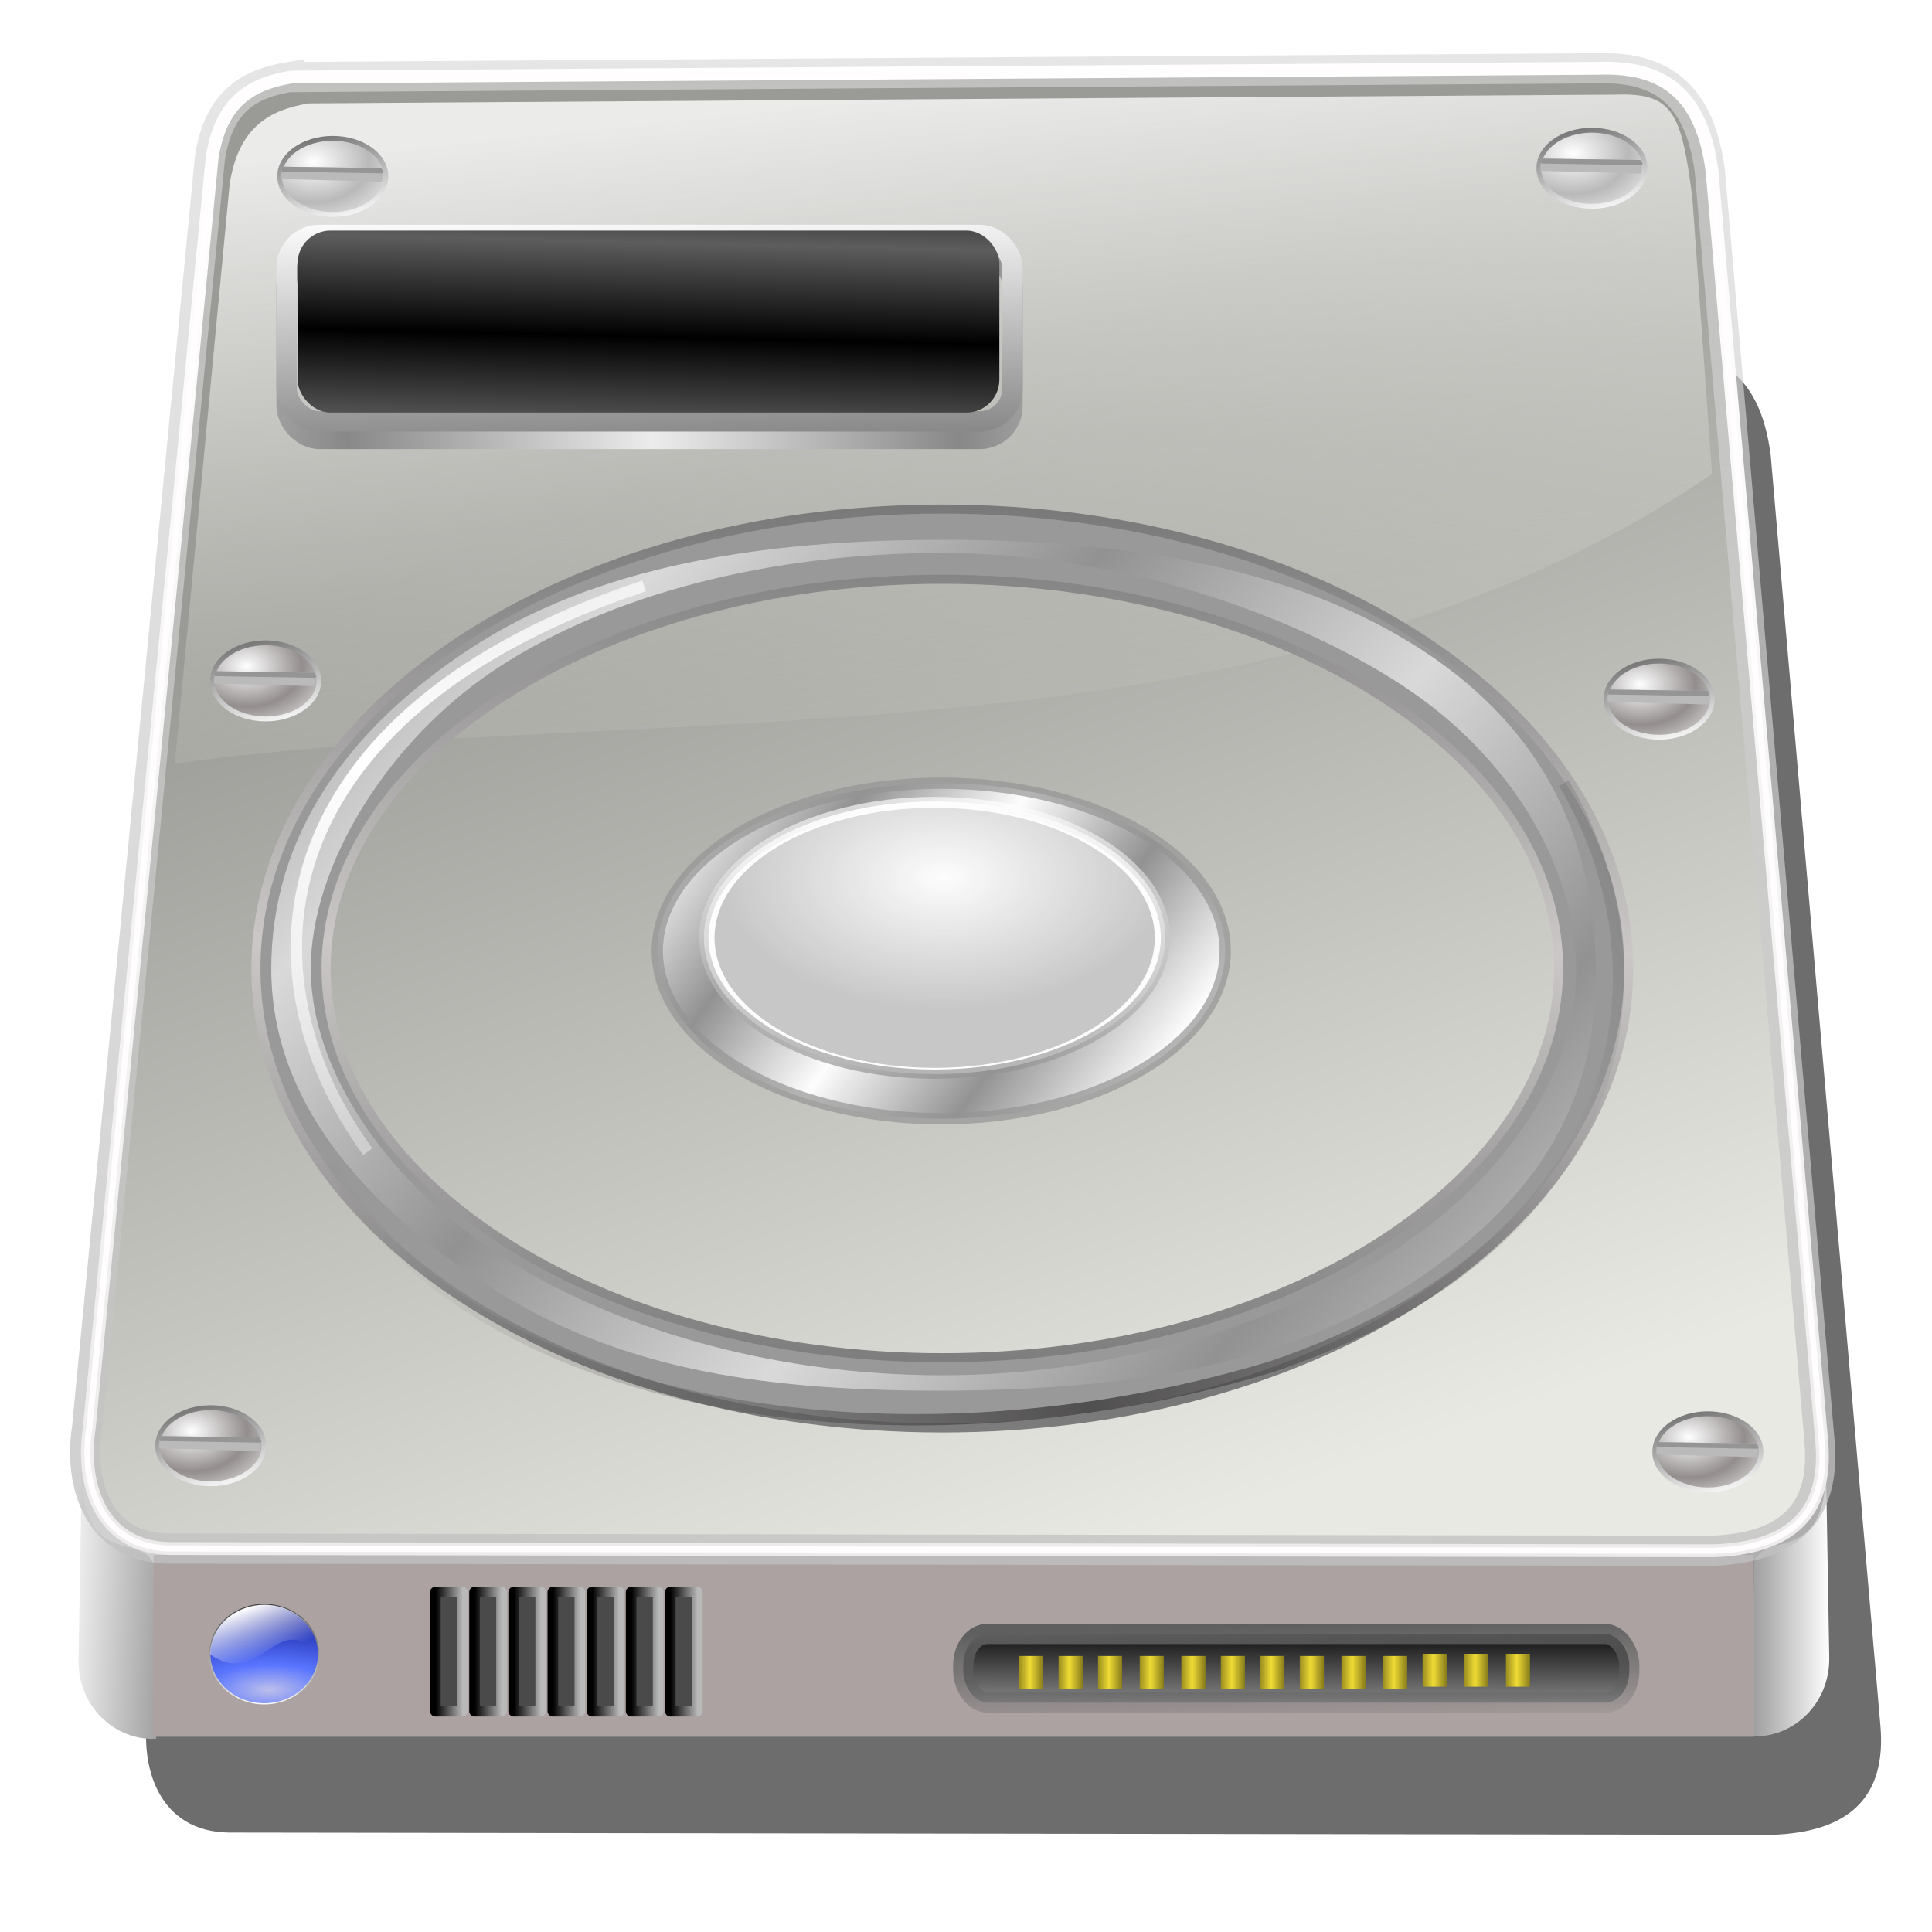 <?xml version="1.0" encoding="UTF-8" standalone="no"?>
<!-- Created with Inkscape (http://www.inkscape.org/) -->

<svg
   xmlns:dc="http://purl.org/dc/elements/1.1/"
   xmlns:cc="http://creativecommons.org/ns#"
   xmlns:rdf="http://www.w3.org/1999/02/22-rdf-syntax-ns#"
   xmlns:svg="http://www.w3.org/2000/svg"
   xmlns="http://www.w3.org/2000/svg"
   xmlns:xlink="http://www.w3.org/1999/xlink"
   xmlns:sodipodi="http://sodipodi.sourceforge.net/DTD/sodipodi-0.dtd"
   xmlns:inkscape="http://www.inkscape.org/namespaces/inkscape"
   version="1.1"
   id="svg2"
   width="256"
   height="256"
   viewBox="0 0 256 256"
   sodipodi:docname="Hard-Drive.svg"
   inkscape:version="0.92.5 (2060ec1f9f, 2020-04-08)">
  <defs
     id="defs6">
    <linearGradient
       id="linearGradient1718">
      <stop
         stop-opacity="1"
         stop-color="#ffffff"
         id="stop1714" />
      <stop
         style="stop-color:#b9b9b9;stop-opacity:1"
         stop-opacity="1"
         stop-color="#393939"
         id="stop1716"
         offset="1" />
    </linearGradient>
    <linearGradient
       id="linearGradient1712"
       inkscape:collect="always">
      <stop
         id="stop1708"
         offset="0"
         style="stop-color:#888888;stop-opacity:1" />
      <stop
         id="stop1710"
         offset="1"
         style="stop-color:#ececec;stop-opacity:1" />
    </linearGradient>
    <linearGradient
       inkscape:collect="always"
       id="linearGradient1700">
      <stop
         style="stop-color:#000000;stop-opacity:1;"
         offset="0"
         id="stop1696" />
      <stop
         style="stop-color:#5d5d5d;stop-opacity:1"
         offset="1"
         id="stop1698" />
    </linearGradient>
    <linearGradient
       inkscape:collect="always"
       id="linearGradient1682">
      <stop
         style="stop-color:#888888;stop-opacity:1"
         offset="0"
         id="stop1678" />
      <stop
         style="stop-color:#ffffff;stop-opacity:1"
         offset="1"
         id="stop1680" />
    </linearGradient>
    <linearGradient
       inkscape:collect="always"
       id="linearGradient1624">
      <stop
         style="stop-color:#f0dc35;stop-opacity:1;"
         offset="0"
         id="stop1620" />
      <stop
         style="stop-color:#867b1b;stop-opacity:1"
         offset="1"
         id="stop1622" />
    </linearGradient>
    <linearGradient
       inkscape:collect="always"
       id="linearGradient1581">
      <stop
         style="stop-color:#000000;stop-opacity:1;"
         offset="0"
         id="stop1577" />
      <stop
         style="stop-color:#b9b9b9;stop-opacity:1"
         offset="1"
         id="stop1579" />
    </linearGradient>
    <linearGradient
       id="linearGradient1506">
      <stop
         id="stop1502"
         stop-color="#ffffff"
         stop-opacity="1" />
      <stop
         offset="1"
         id="stop1504"
         stop-color="#171717"
         stop-opacity="1"
         style="stop-color:#6f6f6f;stop-opacity:1" />
    </linearGradient>
    <linearGradient
       id="linearGradient1500">
      <stop
         id="stop1496"
         stop-color="#ffffff"
         stop-opacity="1" />
      <stop
         offset="1"
         id="stop1498"
         stop-color="#393939"
         stop-opacity="1"
         style="stop-color:#938d8d;stop-opacity:1" />
    </linearGradient>
    <linearGradient
       inkscape:collect="always"
       id="linearGradient976">
      <stop
         style="stop-color:#fdfdfd;stop-opacity:1;"
         offset="0"
         id="stop972" />
      <stop
         style="stop-color:#c6c6c6;stop-opacity:0.967"
         offset="1"
         id="stop974" />
    </linearGradient>
    <linearGradient
       inkscape:collect="always"
       id="linearGradient964">
      <stop
         style="stop-color:#939393;stop-opacity:1;"
         offset="0"
         id="stop960" />
      <stop
         style="stop-color:#ffffff;stop-opacity:0.947"
         offset="1"
         id="stop962" />
    </linearGradient>
    <linearGradient
       inkscape:collect="always"
       id="linearGradient952">
      <stop
         style="stop-color:#fdfdfd;stop-opacity:1"
         offset="0"
         id="stop948" />
      <stop
         style="stop-color:#929292;stop-opacity:0.992"
         offset="1"
         id="stop950" />
    </linearGradient>
    <linearGradient
       id="linearGradient921"
       inkscape:collect="always">
      <stop
         id="stop933"
         offset="0"
         style="stop-color:#2f2d2d;stop-opacity:0.686" />
      <stop
         id="stop935"
         offset="1"
         style="stop-color:#4e4a4a;stop-opacity:0.016" />
    </linearGradient>
    <linearGradient
       inkscape:collect="always"
       id="linearGradient921-6">
      <stop
         style="stop-color:#ffffff;stop-opacity:1;"
         offset="0"
         id="stop917" />
      <stop
         style="stop-color:#ffffff;stop-opacity:0.371"
         offset="1"
         id="stop919" />
    </linearGradient>
    <linearGradient
       inkscape:collect="always"
       id="linearGradient911">
      <stop
         style="stop-color:#d9d9d9;stop-opacity:1"
         offset="0"
         id="stop907" />
      <stop
         style="stop-color:#929292;stop-opacity:1"
         offset="1"
         id="stop909" />
    </linearGradient>
    <linearGradient
       inkscape:collect="always"
       id="linearGradient901">
      <stop
         style="stop-color:#777777;stop-opacity:1"
         offset="0"
         id="stop897" />
      <stop
         style="stop-color:#cbc7c7;stop-opacity:1"
         offset="1"
         id="stop899" />
    </linearGradient>
    <linearGradient
       id="linearGradient823"
       inkscape:collect="always">
      <stop
         id="stop888"
         offset="0"
         style="stop-color:#c2c2b7;stop-opacity:0" />
      <stop
         id="stop890"
         offset="1"
         style="stop-color:#ffffff;stop-opacity:0.804" />
    </linearGradient>
    <linearGradient
       id="linearGradient845"
       inkscape:collect="always">
      <stop
         id="stop841"
         offset="0"
         style="stop-color:#c1c1c1;stop-opacity:0.771" />
      <stop
         id="stop843"
         offset="1"
         style="stop-color:#d7d7d7;stop-opacity:0.629" />
    </linearGradient>
    <linearGradient
       inkscape:collect="always"
       id="linearGradient833">
      <stop
         style="stop-color:#edebeb;stop-opacity:1"
         offset="0"
         id="stop829" />
      <stop
         style="stop-color:#ffffff;stop-opacity:1"
         offset="1"
         id="stop831" />
    </linearGradient>
    <linearGradient
       inkscape:collect="always"
       id="linearGradient823-3">
      <stop
         style="stop-color:#e9e9e3;stop-opacity:1"
         offset="0"
         id="stop819" />
      <stop
         style="stop-color:#9a9a96;stop-opacity:1"
         offset="1"
         id="stop821" />
    </linearGradient>
    <linearGradient
       inkscape:collect="always"
       xlink:href="#linearGradient823-3"
       id="linearGradient825"
       x1="299.917"
       y1="202.234"
       x2="248.249"
       y2="57.816"
       gradientUnits="userSpaceOnUse" />
    <linearGradient
       inkscape:collect="always"
       xlink:href="#linearGradient845"
       id="linearGradient835"
       x1="237.38"
       y1="217.344"
       x2="238.132"
       y2="19.46"
       gradientUnits="userSpaceOnUse" />
    <linearGradient
       inkscape:collect="always"
       xlink:href="#linearGradient833"
       id="linearGradient839"
       gradientUnits="userSpaceOnUse"
       x1="237.38"
       y1="217.344"
       x2="239.004"
       y2="21.784"
       gradientTransform="translate(0.291)" />
    <linearGradient
       inkscape:collect="always"
       xlink:href="#linearGradient823"
       id="linearGradient880"
       gradientUnits="userSpaceOnUse"
       x1="243.254"
       y1="122.906"
       x2="232.558"
       y2="19.46"
       gradientTransform="translate(-107.6,-7.803)" />
    <linearGradient
       inkscape:collect="always"
       xlink:href="#linearGradient901"
       id="linearGradient903"
       x1="228.976"
       y1="76.858"
       x2="228.395"
       y2="136.717"
       gradientUnits="userSpaceOnUse"
       spreadMethod="reflect"
       gradientTransform="translate(-110.215,-11.29)" />
    <linearGradient
       inkscape:collect="always"
       xlink:href="#linearGradient911"
       id="linearGradient913"
       x1="195.85"
       y1="88.336"
       x2="226.361"
       y2="116.813"
       gradientUnits="userSpaceOnUse"
       spreadMethod="reflect"
       gradientTransform="translate(-110.215,-11.29)" />
    <linearGradient
       inkscape:collect="always"
       xlink:href="#linearGradient921-6"
       id="linearGradient923"
       x1="176.051"
       y1="114.063"
       x2="171.098"
       y2="163.462"
       gradientUnits="userSpaceOnUse"
       spreadMethod="reflect"
       gradientTransform="translate(-110.215,-11.29)" />
    <filter
       inkscape:collect="always"
       style="color-interpolation-filters:sRGB"
       id="filter925"
       x="-0.016"
       width="1.032"
       y="-0.01"
       height="1.019">
      <feGaussianBlur
         inkscape:collect="always"
         stdDeviation="0.303"
         id="feGaussianBlur927" />
    </filter>
    <linearGradient
       inkscape:collect="always"
       xlink:href="#linearGradient921"
       id="linearGradient931"
       gradientUnits="userSpaceOnUse"
       x1="240.56"
       y1="128.011"
       x2="173.713"
       y2="161.428"
       spreadMethod="reflect" />
    <filter
       inkscape:collect="always"
       style="color-interpolation-filters:sRGB"
       id="filter942"
       x="-0.032"
       width="1.064"
       y="-0.019"
       height="1.038">
      <feGaussianBlur
         inkscape:collect="always"
         stdDeviation="0.616"
         id="feGaussianBlur944" />
    </filter>
    <linearGradient
       inkscape:collect="always"
       xlink:href="#linearGradient952"
       id="linearGradient954"
       x1="235.491"
       y1="131.196"
       x2="249.776"
       y2="141.657"
       gradientUnits="userSpaceOnUse"
       spreadMethod="reflect"
       gradientTransform="translate(-110.215,-11.29)" />
    <linearGradient
       inkscape:collect="always"
       xlink:href="#linearGradient964"
       id="linearGradient966"
       x1="239.194"
       y1="151.537"
       x2="238.808"
       y2="119.573"
       gradientUnits="userSpaceOnUse"
       gradientTransform="matrix(1.126,0,0,1.126,-139.676,-28.353)" />
    <radialGradient
       inkscape:collect="always"
       xlink:href="#linearGradient976"
       id="radialGradient978"
       cx="235.224"
       cy="122.274"
       fx="235.224"
       fy="122.274"
       r="28.677"
       gradientTransform="matrix(1.017,0,0,0.601,-114.23,42.814)"
       gradientUnits="userSpaceOnUse" />
    <linearGradient
       id="linearGradient3975">
      <stop
         stop-opacity="1"
         stop-color="#969696"
         id="stop3977" />
      <stop
         stop-opacity="1"
         stop-color="#d2d2d2"
         offset="0.497"
         id="stop3979" />
      <stop
         stop-opacity="1"
         stop-color="#bebebe"
         id="stop3981"
         offset="0.839" />
      <stop
         stop-opacity="1"
         stop-color="#9b9b9b"
         id="stop3983"
         offset="1" />
    </linearGradient>
    <linearGradient
       id="linearGradient6264"
       inkscape:collect="always">
      <stop
         stop-opacity="1"
         stop-color="#959595"
         id="stop6266" />
      <stop
         stop-opacity="1"
         stop-color="#000000"
         id="stop6268"
         offset="1" />
    </linearGradient>
    <linearGradient
       id="linearGradient6256"
       inkscape:collect="always">
      <stop
         stop-opacity="1"
         stop-color="#5f5f5f"
         id="stop6258" />
      <stop
         stop-opacity="0"
         stop-color="#5f5f5f"
         id="stop6260"
         offset="1" />
    </linearGradient>
    <linearGradient
       id="linearGradient3604">
      <stop
         stop-opacity="1"
         stop-color="#ffffff"
         id="stop3606" />
      <stop
         stop-opacity="1"
         stop-color="#393939"
         id="stop3608"
         offset="1" />
    </linearGradient>
    <linearGradient
       id="linearGradient3596">
      <stop
         stop-opacity="1"
         stop-color="#ffffff"
         id="stop3598" />
      <stop
         stop-opacity="1"
         stop-color="#171717"
         id="stop3600"
         offset="1" />
    </linearGradient>
    <linearGradient
       id="linearGradient3348">
      <stop
         stop-opacity="1"
         stop-color="#a4a4a4"
         id="stop3350" />
      <stop
         stop-opacity="1"
         stop-color="#d7d7d7"
         offset="1"
         id="stop3352" />
    </linearGradient>
    <linearGradient
       id="linearGradient6350">
      <stop
         stop-opacity="1"
         stop-color="#e5e5e5"
         id="stop6352" />
      <stop
         stop-opacity="1"
         stop-color="#656565"
         offset="1"
         id="stop6358" />
    </linearGradient>
    <linearGradient
       id="linearGradient2795">
      <stop
         stop-opacity="1"
         stop-color="#464646"
         id="stop2797" />
      <stop
         stop-opacity="1"
         stop-color="#b6b6b6"
         id="stop2799"
         offset="1" />
    </linearGradient>
    <linearGradient
       id="linearGradient3578-3">
      <stop
         stop-opacity="1"
         stop-color="#000000"
         id="stop3580-1" />
      <stop
         stop-opacity="1"
         stop-color="#fffcfc"
         id="stop3582-3"
         offset="1" />
    </linearGradient>
    <linearGradient
       id="linearGradient3381">
      <stop
         stop-opacity="1"
         stop-color="#ffffff"
         id="stop3383" />
      <stop
         stop-opacity="0"
         stop-color="#ffffff"
         id="stop3385"
         offset="1" />
    </linearGradient>
    <linearGradient
       id="linearGradient4311">
      <stop
         stop-opacity="1"
         stop-color="#bcbfeb"
         id="stop4313" />
      <stop
         stop-opacity="1"
         stop-color="#5975ff"
         id="stop4315"
         offset="0.293" />
      <stop
         stop-opacity="1"
         stop-color="#000984"
         offset="1"
         id="stop4317" />
    </linearGradient>
    <linearGradient
       id="linearGradient4319">
      <stop
         stop-opacity="1"
         stop-color="#ffffff"
         id="stop4321" />
      <stop
         stop-opacity="1"
         stop-color="#363636"
         offset="1"
         id="stop4323" />
    </linearGradient>
    <linearGradient
       id="linearGradient3819">
      <stop
         stop-opacity="1"
         stop-color="#6b6b6b"
         id="stop3821" />
      <stop
         stop-opacity="1"
         stop-color="#ffffff"
         offset="1"
         id="stop3823" />
    </linearGradient>
    <linearGradient
       y2="218.204"
       x2="67.279"
       y1="217.403"
       x1="48.247"
       gradientUnits="userSpaceOnUse"
       id="linearGradient6335"
       xlink:href="#linearGradient4319"
       inkscape:collect="always"
       gradientTransform="matrix(1.565,0,0,1.606,-67.811,-140.443)" />
    <radialGradient
       r="105.01"
       fy="194.55"
       fx="131.21"
       cy="194.55"
       cx="131.21"
       gradientTransform="matrix(4.057,-0.012,0.005,1.713,-397.619,-130.883)"
       gradientUnits="userSpaceOnUse"
       id="radialGradient6393"
       xlink:href="#linearGradient4311"
       inkscape:collect="always" />
    <linearGradient
       y2="13.44"
       x2="148.71"
       y1="237.78"
       x1="142.64"
       gradientUnits="userSpaceOnUse"
       id="linearGradient6395"
       xlink:href="#linearGradient4319"
       inkscape:collect="always" />
    <linearGradient
       y2="123.03"
       x2="145.68"
       y1="22.952"
       x1="105.93"
       gradientTransform="translate(-300.128,99.876)"
       gradientUnits="userSpaceOnUse"
       id="linearGradient6397"
       xlink:href="#linearGradient3381"
       inkscape:collect="always" />
    <linearGradient
       y2="224.94"
       x2="147.58"
       y1="232.33"
       x1="147.55"
       gradientUnits="userSpaceOnUse"
       id="linearGradient6399"
       xlink:href="#linearGradient6264"
       inkscape:collect="always"
       gradientTransform="matrix(2.054,0,0,1.547,-109.945,-132.556)" />
    <linearGradient
       y2="234.52"
       x2="135.22"
       y1="224.94"
       x1="134.9"
       gradientUnits="userSpaceOnUse"
       id="linearGradient6401"
       xlink:href="#linearGradient6256"
       inkscape:collect="always"
       gradientTransform="matrix(2.054,0,0,1.547,-109.945,-132.556)" />
    <radialGradient
       r="12.04"
       fy="109.19"
       fx="15.11"
       cy="109.19"
       cx="15.11"
       spreadMethod="reflect"
       gradientTransform="matrix(1,0,0,0.692,0,34.984)"
       gradientUnits="userSpaceOnUse"
       id="radialGradient4344"
       xlink:href="#linearGradient1500"
       inkscape:collect="always" />
    <linearGradient
       id="linearGradient2821"
       inkscape:collect="always">
      <stop
         id="stop2823"
         offset="0"
         style="stop-color:#1f1f47;stop-opacity:1" />
      <stop
         id="stop2825"
         offset="1"
         style="stop-color:#162a97;stop-opacity:0" />
    </linearGradient>
    <linearGradient
       inkscape:collect="always"
       id="linearGradient2890">
      <stop
         style="stop-color:#aaf;stop-opacity:1"
         offset="0"
         id="stop2892" />
      <stop
         style="stop-color:#111192;stop-opacity:1"
         offset="1"
         id="stop2894" />
    </linearGradient>
    <linearGradient
       y2="21.74"
       x2="131.908"
       y1="217.405"
       x1="33.221"
       gradientUnits="userSpaceOnUse"
       id="linearGradient3922"
       xlink:href="#linearGradient2890"
       inkscape:collect="always" />
    <linearGradient
       y2="26.137"
       x2="88.183"
       y1="51.786"
       x1="88.183"
       gradientUnits="userSpaceOnUse"
       id="linearGradient3919"
       xlink:href="#linearGradient3888"
       inkscape:collect="always" />
    <linearGradient
       gradientTransform="translate(95.267,-0.489)"
       y2="21.74"
       x2="131.908"
       y1="217.405"
       x1="33.221"
       gradientUnits="userSpaceOnUse"
       id="linearGradient3912"
       xlink:href="#linearGradient2890"
       inkscape:collect="always" />
    <linearGradient
       gradientTransform="translate(95.267,-0.489)"
       y2="26.137"
       x2="88.183"
       y1="51.786"
       x1="88.183"
       gradientUnits="userSpaceOnUse"
       id="linearGradient3909"
       xlink:href="#linearGradient3888"
       inkscape:collect="always" />
    <linearGradient
       inkscape:collect="always"
       id="linearGradient3888">
      <stop
         style="stop-color:#aaf;stop-opacity:0"
         offset="0"
         id="stop3890" />
      <stop
         style="stop-color:white;stop-opacity:1"
         offset="1"
         id="stop3892" />
    </linearGradient>
    <linearGradient
       inkscape:collect="always"
       xlink:href="#linearGradient3888"
       id="linearGradient2087"
       gradientUnits="userSpaceOnUse"
       gradientTransform="translate(334.811,36.785)"
       x1="88.183"
       y1="51.786"
       x2="88.183"
       y2="26.137" />
    <linearGradient
       inkscape:collect="always"
       xlink:href="#linearGradient2890"
       id="linearGradient2090"
       gradientUnits="userSpaceOnUse"
       gradientTransform="translate(334.811,36.785)"
       x1="33.221"
       y1="217.405"
       x2="131.908"
       y2="21.74" />
    <linearGradient
       inkscape:collect="always"
       xlink:href="#linearGradient3888"
       id="linearGradient2093"
       gradientUnits="userSpaceOnUse"
       x1="88.183"
       y1="51.786"
       x2="88.183"
       y2="26.137"
       gradientTransform="translate(239.544,37.274)" />
    <linearGradient
       inkscape:collect="always"
       xlink:href="#linearGradient2890"
       id="linearGradient2096"
       gradientUnits="userSpaceOnUse"
       x1="33.221"
       y1="217.405"
       x2="131.908"
       y2="21.74"
       gradientTransform="translate(239.544,37.274)" />
    <linearGradient
       inkscape:collect="always"
       xlink:href="#linearGradient3888"
       id="linearGradient1927"
       gradientUnits="userSpaceOnUse"
       gradientTransform="matrix(0.49,0,0,1.081,-234.063,-3.617)"
       x1="88.183"
       y1="51.786"
       x2="88.183"
       y2="26.137" />
    <linearGradient
       inkscape:collect="always"
       xlink:href="#linearGradient2890"
       id="linearGradient1930"
       gradientUnits="userSpaceOnUse"
       gradientTransform="matrix(0.49,0,0,1.081,-234.063,-3.617)"
       x1="33.221"
       y1="217.405"
       x2="131.908"
       y2="21.74" />
    <linearGradient
       inkscape:collect="always"
       xlink:href="#linearGradient2821"
       id="linearGradient2827"
       gradientUnits="userSpaceOnUse"
       gradientTransform="matrix(0.49,0,0,1.081,-234.063,-3.617)"
       x1="88.183"
       y1="220.855"
       x2="88.183"
       y2="197.014" />
    <filter
       height="1.081"
       y="-0.04"
       width="1.065"
       x="-0.033"
       id="filter1012"
       style="color-interpolation-filters:sRGB"
       inkscape:collect="always">
      <feGaussianBlur
         id="feGaussianBlur1014"
         stdDeviation="2.353"
         inkscape:collect="always" />
    </filter>
    <clipPath
       id="clipPath1016"
       clipPathUnits="userSpaceOnUse">
      <path
         style="opacity:1;fill:#2633e2;fill-opacity:1;stroke:none;stroke-width:0.149;stroke-linecap:round;stroke-linejoin:round;stroke-miterlimit:4;stroke-dasharray:none;stroke-dashoffset:0;stroke-opacity:1;filter:url(#filter1012)"
         d="m 147.237,144.469 c 6.775,-7.065 -1.171,-22.667 8.152,-19.899 23.165,6.877 39.102,21.241 39.102,37.847 -1.7e-4,23.289 -31.348,42.169 -70.017,42.169 -38.669,-1e-5 -70.017,-18.88 -70.017,-42.169 1.48e-4,-19.505 21.987,-35.916 51.847,-40.735 l -1.68,-15.408 c -39.353,6.301 -68.897,32.869 -68.897,64.689 -2.65e-4,36.51 38.894,66.106 86.873,66.107 47.979,1.6e-4 86.874,-29.597 86.873,-66.107 -1e-5,-28.01 -22.893,-51.951 -55.218,-61.58 -9.809,-2.922 -0.893,-6.797 -1.113,-12.348 l -29.553,15.952 z"
         id="path1018"
         inkscape:connector-curvature="0"
         sodipodi:nodetypes="cccscccccccccc" />
    </clipPath>
    <linearGradient
       inkscape:collect="always"
       xlink:href="#linearGradient1506"
       id="linearGradient1350"
       gradientUnits="userSpaceOnUse"
       x1="16.258"
       y1="124.54"
       x2="11.764"
       y2="105.23" />
    <radialGradient
       inkscape:collect="always"
       xlink:href="#linearGradient1500"
       id="radialGradient1516"
       gradientUnits="userSpaceOnUse"
       gradientTransform="matrix(1,0,0,0.692,0,34.984)"
       cx="15.11"
       cy="109.19"
       fx="15.11"
       fy="109.19"
       r="12.04"
       spreadMethod="reflect" />
    <linearGradient
       inkscape:collect="always"
       xlink:href="#linearGradient1506"
       id="linearGradient1518"
       gradientUnits="userSpaceOnUse"
       x1="16.258"
       y1="124.54"
       x2="11.764"
       y2="105.23" />
    <radialGradient
       inkscape:collect="always"
       xlink:href="#linearGradient1500"
       id="radialGradient1528"
       gradientUnits="userSpaceOnUse"
       gradientTransform="matrix(1,0,0,0.692,0,34.984)"
       cx="15.11"
       cy="109.19"
       fx="15.11"
       fy="109.19"
       r="12.04"
       spreadMethod="reflect" />
    <linearGradient
       inkscape:collect="always"
       xlink:href="#linearGradient1506"
       id="linearGradient1530"
       gradientUnits="userSpaceOnUse"
       x1="16.258"
       y1="124.54"
       x2="11.764"
       y2="105.23" />
    <radialGradient
       inkscape:collect="always"
       xlink:href="#linearGradient1718"
       id="radialGradient1540"
       gradientUnits="userSpaceOnUse"
       gradientTransform="matrix(1,0,0,0.692,0,34.984)"
       cx="15.11"
       cy="109.19"
       fx="15.11"
       fy="109.19"
       r="12.04"
       spreadMethod="reflect" />
    <linearGradient
       inkscape:collect="always"
       xlink:href="#linearGradient1506"
       id="linearGradient1542"
       gradientUnits="userSpaceOnUse"
       x1="16.258"
       y1="124.54"
       x2="11.764"
       y2="105.23" />
    <radialGradient
       inkscape:collect="always"
       xlink:href="#linearGradient1500"
       id="radialGradient1552"
       gradientUnits="userSpaceOnUse"
       gradientTransform="matrix(1,0,0,0.692,0,34.984)"
       cx="15.11"
       cy="109.19"
       fx="15.11"
       fy="109.19"
       r="12.04"
       spreadMethod="reflect" />
    <linearGradient
       inkscape:collect="always"
       xlink:href="#linearGradient1506"
       id="linearGradient1554"
       gradientUnits="userSpaceOnUse"
       x1="16.258"
       y1="124.54"
       x2="11.764"
       y2="105.23" />
    <radialGradient
       inkscape:collect="always"
       xlink:href="#linearGradient1718"
       id="radialGradient1564"
       gradientUnits="userSpaceOnUse"
       gradientTransform="matrix(1,0,0,0.692,0,34.984)"
       cx="15.11"
       cy="109.19"
       fx="15.11"
       fy="109.19"
       r="12.04"
       spreadMethod="reflect" />
    <linearGradient
       inkscape:collect="always"
       xlink:href="#linearGradient1506"
       id="linearGradient1566"
       gradientUnits="userSpaceOnUse"
       x1="16.258"
       y1="124.54"
       x2="11.764"
       y2="105.23" />
    <linearGradient
       inkscape:collect="always"
       xlink:href="#linearGradient4319"
       id="linearGradient1573"
       gradientUnits="userSpaceOnUse"
       gradientTransform="matrix(-1.565,0,0,1.606,320.601,-140.774)"
       x1="49.918"
       y1="217.403"
       x2="63.38"
       y2="217.403" />
    <linearGradient
       inkscape:collect="always"
       xlink:href="#linearGradient1581"
       id="linearGradient1583"
       x1="171.151"
       y1="229.121"
       x2="174.638"
       y2="229.121"
       gradientUnits="userSpaceOnUse"
       gradientTransform="matrix(1.026,0,0,0.862,-7.636,32.628)" />
    <linearGradient
       inkscape:collect="always"
       xlink:href="#linearGradient1581"
       id="linearGradient1587"
       gradientUnits="userSpaceOnUse"
       gradientTransform="matrix(1.026,0,0,0.862,-2.449,32.628)"
       x1="171.151"
       y1="229.121"
       x2="174.638"
       y2="229.121" />
    <linearGradient
       inkscape:collect="always"
       xlink:href="#linearGradient1581"
       id="linearGradient1591"
       gradientUnits="userSpaceOnUse"
       gradientTransform="matrix(1.026,0,0,0.862,2.738,32.628)"
       x1="171.151"
       y1="229.121"
       x2="174.638"
       y2="229.121" />
    <linearGradient
       inkscape:collect="always"
       xlink:href="#linearGradient1581"
       id="linearGradient1595"
       gradientUnits="userSpaceOnUse"
       gradientTransform="matrix(1.026,0,0,0.862,7.925,32.628)"
       x1="171.151"
       y1="229.121"
       x2="174.638"
       y2="229.121" />
    <linearGradient
       inkscape:collect="always"
       xlink:href="#linearGradient1581"
       id="linearGradient1599"
       gradientUnits="userSpaceOnUse"
       gradientTransform="matrix(1.026,0,0,0.862,13.112,32.628)"
       x1="171.151"
       y1="229.121"
       x2="174.638"
       y2="229.121" />
    <linearGradient
       inkscape:collect="always"
       xlink:href="#linearGradient1581"
       id="linearGradient1603"
       gradientUnits="userSpaceOnUse"
       gradientTransform="matrix(1.026,0,0,0.862,18.298,32.628)"
       x1="171.151"
       y1="229.121"
       x2="174.638"
       y2="229.121" />
    <linearGradient
       inkscape:collect="always"
       xlink:href="#linearGradient1581"
       id="linearGradient1607"
       gradientUnits="userSpaceOnUse"
       gradientTransform="matrix(1.026,0,0,0.862,23.485,32.628)"
       x1="171.151"
       y1="229.121"
       x2="174.638"
       y2="229.121" />
    <linearGradient
       inkscape:collect="always"
       xlink:href="#linearGradient1624"
       id="linearGradient1626"
       x1="108.095"
       y1="102.284"
       x2="111.292"
       y2="102.284"
       gradientUnits="userSpaceOnUse"
       spreadMethod="reflect"
       gradientTransform="matrix(0.55,0,0,0.183,77.019,202.898)" />
    <linearGradient
       inkscape:collect="always"
       xlink:href="#linearGradient1624"
       id="linearGradient1630"
       gradientUnits="userSpaceOnUse"
       gradientTransform="matrix(0.55,0,0,0.183,82.25,202.898)"
       x1="108.095"
       y1="102.284"
       x2="111.292"
       y2="102.284"
       spreadMethod="reflect" />
    <linearGradient
       inkscape:collect="always"
       xlink:href="#linearGradient1624"
       id="linearGradient1634"
       gradientUnits="userSpaceOnUse"
       gradientTransform="matrix(0.55,0,0,0.183,87.48,202.898)"
       x1="108.095"
       y1="102.284"
       x2="111.292"
       y2="102.284"
       spreadMethod="reflect" />
    <linearGradient
       inkscape:collect="always"
       xlink:href="#linearGradient1624"
       id="linearGradient1638"
       gradientUnits="userSpaceOnUse"
       gradientTransform="matrix(0.55,0,0,0.183,93.001,202.898)"
       x1="108.095"
       y1="102.284"
       x2="111.292"
       y2="102.284"
       spreadMethod="reflect" />
    <linearGradient
       inkscape:collect="always"
       xlink:href="#linearGradient1624"
       id="linearGradient1642"
       gradientUnits="userSpaceOnUse"
       gradientTransform="matrix(0.55,0,0,0.183,98.522,202.898)"
       x1="108.095"
       y1="102.284"
       x2="111.292"
       y2="102.284"
       spreadMethod="reflect" />
    <linearGradient
       inkscape:collect="always"
       xlink:href="#linearGradient1624"
       id="linearGradient1654"
       gradientUnits="userSpaceOnUse"
       gradientTransform="matrix(0.55,0,0,0.183,103.753,202.898)"
       x1="108.095"
       y1="102.284"
       x2="111.292"
       y2="102.284"
       spreadMethod="reflect" />
    <linearGradient
       inkscape:collect="always"
       xlink:href="#linearGradient1624"
       id="linearGradient1656"
       gradientUnits="userSpaceOnUse"
       gradientTransform="matrix(0.55,0,0,0.183,108.983,202.898)"
       x1="108.095"
       y1="102.284"
       x2="111.292"
       y2="102.284"
       spreadMethod="reflect" />
    <linearGradient
       inkscape:collect="always"
       xlink:href="#linearGradient1624"
       id="linearGradient1658"
       gradientUnits="userSpaceOnUse"
       gradientTransform="matrix(0.55,0,0,0.183,114.214,202.898)"
       x1="108.095"
       y1="102.284"
       x2="111.292"
       y2="102.284"
       spreadMethod="reflect" />
    <linearGradient
       inkscape:collect="always"
       xlink:href="#linearGradient1624"
       id="linearGradient1660"
       gradientUnits="userSpaceOnUse"
       gradientTransform="matrix(0.55,0,0,0.183,119.735,202.898)"
       x1="108.095"
       y1="102.284"
       x2="111.292"
       y2="102.284"
       spreadMethod="reflect" />
    <linearGradient
       inkscape:collect="always"
       xlink:href="#linearGradient1624"
       id="linearGradient1662"
       gradientUnits="userSpaceOnUse"
       gradientTransform="matrix(0.55,0,0,0.183,125.256,202.898)"
       x1="108.095"
       y1="102.284"
       x2="111.292"
       y2="102.284"
       spreadMethod="reflect" />
    <linearGradient
       inkscape:collect="always"
       xlink:href="#linearGradient1624"
       id="linearGradient1670"
       gradientUnits="userSpaceOnUse"
       gradientTransform="matrix(0.55,0,0,0.183,130.486,202.608)"
       x1="108.095"
       y1="102.284"
       x2="111.292"
       y2="102.284"
       spreadMethod="reflect" />
    <linearGradient
       inkscape:collect="always"
       xlink:href="#linearGradient1624"
       id="linearGradient1672"
       gradientUnits="userSpaceOnUse"
       gradientTransform="matrix(0.55,0,0,0.183,136.007,202.608)"
       x1="108.095"
       y1="102.284"
       x2="111.292"
       y2="102.284"
       spreadMethod="reflect" />
    <linearGradient
       inkscape:collect="always"
       xlink:href="#linearGradient1624"
       id="linearGradient1674"
       gradientUnits="userSpaceOnUse"
       gradientTransform="matrix(0.55,0,0,0.183,141.528,202.608)"
       x1="108.095"
       y1="102.284"
       x2="111.292"
       y2="102.284"
       spreadMethod="reflect" />
    <linearGradient
       inkscape:collect="always"
       xlink:href="#linearGradient1682"
       id="linearGradient1684"
       x1="189.27"
       y1="69.884"
       x2="188.483"
       y2="39.083"
       gradientUnits="userSpaceOnUse"
       gradientTransform="translate(-110.215,-11.29)" />
    <linearGradient
       inkscape:collect="always"
       xlink:href="#linearGradient1700"
       id="linearGradient1702"
       x1="197.303"
       y1="55.936"
       x2="197.594"
       y2="43.442"
       gradientUnits="userSpaceOnUse"
       spreadMethod="reflect"
       gradientTransform="translate(-110.215,-11.29)" />
    <linearGradient
       inkscape:collect="always"
       xlink:href="#linearGradient1712"
       id="linearGradient1706"
       gradientUnits="userSpaceOnUse"
       x1="156.144"
       y1="67.269"
       x2="196.619"
       y2="65.816"
       gradientTransform="translate(-110.215,-8.966)"
       spreadMethod="reflect" />
    <filter
       inkscape:collect="always"
       style="color-interpolation-filters:sRGB"
       id="filter1748"
       x="-0.033"
       width="1.067"
       y="-0.039"
       height="1.078">
      <feGaussianBlur
         inkscape:collect="always"
         stdDeviation="3.198"
         id="feGaussianBlur1750" />
    </filter>
  </defs>
  <sodipodi:namedview
     pagecolor="#ff0000"
     bordercolor="#666666"
     borderopacity="1"
     objecttolerance="10"
     gridtolerance="10"
     guidetolerance="10"
     inkscape:pageopacity="0"
     inkscape:pageshadow="2"
     inkscape:window-width="640"
     inkscape:window-height="480"
     id="namedview4"
     showgrid="false"
     inkscape:snap-to-guides="false"
     inkscape:snap-grids="false"
     inkscape:snap-others="false"
     inkscape:object-nodes="false"
     inkscape:snap-nodes="false"
     inkscape:snap-global="false"
     inkscape:zoom="1.86"
     inkscape:cx="256.70644"
     inkscape:cy="93.130533"
     inkscape:current-layer="svg2" />
  <path
     sodipodi:nodetypes="ccccccccc"
     inkscape:connector-curvature="0"
     id="path1720"
     d="M 46.335,47.847 219.52,46.685 c 7.607,-0.267 13.666,2.369 15.11,13.657 L 249.159,228.587 c 0.87,9.657 -4.263,14.168 -14.238,14.529 L 30.353,242.825 c -9.242,-0.108 -11.899,-8.525 -10.751,-15.982 L 35.874,58.598 c 1.17,-7.755 5.453,-9.906 10.461,-10.751 z"
     style="fill:#000000;fill-opacity:0.571;stroke:none;stroke-width:1px;stroke-linecap:butt;stroke-linejoin:miter;stroke-opacity:1;filter:url(#filter1748)" />
  <path
     sodipodi:nodetypes="ccscc"
     inkscape:connector-curvature="0"
     style="fill:url(#linearGradient1573);fill-opacity:1;stroke:none;stroke-width:1.586;stroke-linecap:round;stroke-linejoin:round;stroke-miterlimit:4;stroke-dashoffset:0;stroke-opacity:1"
     d="m 232.422,206.804 c 1.908,-4.052 9.737,0.724 9.524,-12.892 l 0.439,25.689 c 0.106,6.212 -4.842,10.74 -10.294,10.47 z"
     id="path1571" />
  <path
     id="path3486"
     d="m 20.367,207.135 c -1.908,-4.052 -9.737,0.724 -9.524,-12.892 l -0.439,25.689 c -0.106,6.212 4.842,10.74 10.294,10.47 z"
     style="fill:url(#linearGradient6335);fill-opacity:1;stroke:none;stroke-width:1.586;stroke-linecap:round;stroke-linejoin:round;stroke-miterlimit:4;stroke-dashoffset:0;stroke-opacity:1"
     inkscape:connector-curvature="0"
     sodipodi:nodetypes="ccscc" />
  <path
     id="path3484"
     d="M 232.401,206.038 H 20.348 v 24.095 H 232.401 Z"
     inkscape:connector-curvature="0"
     style="fill:#ada2a2;fill-opacity:1;stroke:none;stroke-width:1.796;stroke-linecap:round;stroke-linejoin:round;stroke-miterlimit:4;stroke-dashoffset:0;stroke-opacity:1" />
  <g
     id="g886"
     transform="translate(-110.215,-11.29)">
    <path
       sodipodi:nodetypes="ccccccccc"
       inkscape:connector-curvature="0"
       id="path817"
       d="m 148.486,21.503 173.185,-1.162 c 7.607,-0.267 13.666,2.369 15.11,13.657 l 14.529,168.245 c 0.87,9.657 -4.263,14.168 -14.238,14.529 l -204.568,-0.291 c -9.242,-0.108 -11.899,-8.525 -10.751,-15.982 L 138.025,32.254 c 1.17,-7.755 5.453,-9.906 10.461,-10.751 z"
       style="fill:url(#linearGradient825);fill-opacity:1;stroke:none;stroke-width:1px;stroke-linecap:butt;stroke-linejoin:miter;stroke-opacity:1" />
    <path
       style="fill:none;fill-opacity:1;stroke:url(#linearGradient835);stroke-width:4;stroke-linecap:butt;stroke-linejoin:miter;stroke-miterlimit:4;stroke-dasharray:none;stroke-opacity:1"
       d="m 148.486,21.503 173.185,-1.162 c 7.607,-0.267 13.666,2.369 15.11,13.657 l 14.529,168.245 c 0.87,9.657 -4.263,14.168 -14.238,14.529 l -204.568,-0.291 c -9.242,-0.108 -11.899,-8.525 -10.751,-15.982 L 138.025,32.254 c 1.17,-7.755 5.453,-9.906 10.461,-10.751 z"
       id="path827"
       inkscape:connector-curvature="0"
       sodipodi:nodetypes="ccccccccc" />
    <path
       sodipodi:nodetypes="ccccccccc"
       inkscape:connector-curvature="0"
       id="path837"
       d="m 148.776,21.503 173.185,-1.162 c 7.607,-0.267 13.666,2.369 15.11,13.657 l 14.529,168.245 c 0.87,9.657 -4.263,14.168 -14.238,14.529 l -204.568,-0.291 c -9.242,-0.108 -11.899,-8.525 -10.751,-15.982 L 138.316,32.254 c 1.17,-7.755 5.453,-9.906 10.461,-10.751 z"
       style="fill:none;fill-opacity:1;stroke:url(#linearGradient839);stroke-width:1.7;stroke-linecap:butt;stroke-linejoin:miter;stroke-miterlimit:4;stroke-dasharray:none;stroke-opacity:1" />
    <path
       style="fill:none;fill-opacity:1;stroke:#fffdfd;stroke-width:0.8;stroke-linecap:butt;stroke-linejoin:miter;stroke-miterlimit:4;stroke-dasharray:none;stroke-opacity:1"
       d="m 148.776,21.503 173.185,-1.162 c 7.607,-0.267 13.666,2.369 15.11,13.657 l 14.529,168.245 c 0.87,9.657 -4.263,14.168 -14.238,14.529 l -204.568,-0.291 c -9.242,-0.108 -11.899,-8.525 -10.751,-15.982 L 138.316,32.254 c 1.17,-7.755 5.453,-9.906 10.461,-10.751 z"
       id="path847"
       inkscape:connector-curvature="0"
       sodipodi:nodetypes="ccccccccc" />
  </g>
  <path
     sodipodi:nodetypes="ccccccc"
     inkscape:connector-curvature="0"
     id="path878"
     d="M 40.886,13.699 214.071,12.537 c 7.607,-0.267 8.726,2.369 10.17,13.657 l 2.615,36.613 C 168.323,102.779 86.673,92.536 23.161,101.164 l 7.264,-76.713 c 1.17,-7.755 5.453,-9.906 10.461,-10.751 z"
     style="fill:url(#linearGradient880);fill-opacity:1;stroke:none;stroke-width:1px;stroke-linecap:butt;stroke-linejoin:miter;stroke-opacity:1" />
  <path
     style="color:#000000;font-style:normal;font-variant:normal;font-weight:normal;font-stretch:normal;font-size:medium;line-height:normal;font-family:sans-serif;font-variant-ligatures:normal;font-variant-position:normal;font-variant-caps:normal;font-variant-numeric:normal;font-variant-alternates:normal;font-feature-settings:normal;text-indent:0;text-align:start;text-decoration:none;text-decoration-line:none;text-decoration-style:solid;text-decoration-color:#000000;letter-spacing:normal;word-spacing:normal;text-transform:none;writing-mode:lr-tb;direction:ltr;text-orientation:mixed;dominant-baseline:auto;baseline-shift:baseline;text-anchor:start;white-space:normal;shape-padding:0;clip-rule:nonzero;display:inline;overflow:visible;visibility:visible;opacity:1;isolation:auto;mix-blend-mode:normal;color-interpolation:sRGB;color-interpolation-filters:linearRGB;solid-color:#000000;solid-opacity:1;vector-effect:none;fill:#999999;fill-opacity:1;fill-rule:nonzero;stroke:url(#linearGradient903);stroke-width:1.2;stroke-linecap:round;stroke-linejoin:round;stroke-miterlimit:4;stroke-dasharray:none;stroke-dashoffset:0;stroke-opacity:1;color-rendering:auto;image-rendering:auto;shape-rendering:auto;text-rendering:auto;enable-background:accumulate"
     d="m 124.863,67.456 c -24.65,0 -47.039,6.457 -63.563,17.223 -16.524,10.766 -27.389,26.199 -27.389,43.654 0,17.455 10.865,32.889 27.389,43.654 16.524,10.766 38.912,17.223 63.563,17.223 24.65,0 47.039,-6.457 63.562,-17.223 16.524,-10.766 27.389,-26.199 27.389,-43.654 0,-17.455 -10.865,-32.889 -27.389,-43.654 -16.524,-10.766 -38.912,-17.223 -63.562,-17.223 z m 0,9.301 c 23.013,0 43.775,6.128 58.486,15.713 14.711,9.585 23.166,22.265 23.166,35.863 0,13.598 -8.455,26.279 -23.166,35.863 -14.711,9.585 -35.473,15.713 -58.486,15.713 -23.013,0 -43.775,-6.128 -58.486,-15.713 -14.711,-9.585 -23.166,-22.265 -23.166,-35.863 0,-13.598 8.455,-26.279 23.166,-35.863 14.711,-9.585 35.473,-15.713 58.486,-15.713 z"
     id="path893"
     inkscape:connector-curvature="0" />
  <path
     inkscape:connector-curvature="0"
     id="path905"
     d="m 125.154,71.524 c -24.65,0 -46.167,3.551 -62.691,14.317 -16.524,10.766 -26.517,25.037 -26.517,42.492 0,17.455 12.027,31.145 28.551,41.911 16.524,10.766 35.135,14.026 59.785,14.026 24.65,0 45.876,-3.261 62.4,-14.026 16.524,-10.766 24.773,-23.584 24.773,-41.039 0,-17.455 -6.506,-32.308 -23.03,-43.073 C 171.902,75.366 149.804,71.524 125.154,71.524 Z m -0.291,1.746 c 23.013,0 46.1,7.872 60.811,17.456 14.711,9.585 23.166,24.299 23.166,37.897 0,13.598 -9.327,27.441 -24.038,37.026 -14.711,9.585 -36.926,16.585 -59.939,16.585 -23.013,0 -44.066,-6.419 -58.777,-16.003 -14.711,-9.585 -24.909,-24.299 -24.909,-37.897 0,-13.598 10.198,-30.347 24.909,-39.931 14.711,-9.585 35.764,-15.132 58.777,-15.132 z"
     style="color:#000000;font-style:normal;font-variant:normal;font-weight:normal;font-stretch:normal;font-size:medium;line-height:normal;font-family:sans-serif;font-variant-ligatures:normal;font-variant-position:normal;font-variant-caps:normal;font-variant-numeric:normal;font-variant-alternates:normal;font-feature-settings:normal;text-indent:0;text-align:start;text-decoration:none;text-decoration-line:none;text-decoration-style:solid;text-decoration-color:#000000;letter-spacing:normal;word-spacing:normal;text-transform:none;writing-mode:lr-tb;direction:ltr;text-orientation:mixed;dominant-baseline:auto;baseline-shift:baseline;text-anchor:start;white-space:normal;shape-padding:0;clip-rule:nonzero;display:inline;overflow:visible;visibility:visible;opacity:1;isolation:auto;mix-blend-mode:normal;color-interpolation:sRGB;color-interpolation-filters:linearRGB;solid-color:#000000;solid-opacity:1;vector-effect:none;fill:url(#linearGradient913);fill-opacity:1;fill-rule:nonzero;stroke:none;stroke-width:1.2;stroke-linecap:round;stroke-linejoin:round;stroke-miterlimit:4;stroke-dasharray:none;stroke-dashoffset:0;stroke-opacity:1;color-rendering:auto;image-rendering:auto;shape-rendering:auto;text-rendering:auto;enable-background:accumulate"
     sodipodi:nodetypes="ssssssssssssssssss" />
  <path
     style="fill:none;stroke:url(#linearGradient923);stroke-width:1.5;stroke-linecap:butt;stroke-linejoin:miter;stroke-miterlimit:4;stroke-dasharray:none;stroke-opacity:1;filter:url(#filter925)"
     d="M 48.732,152.596 C 31.248,128.691 35.045,94.426 85.345,77.627"
     id="path915"
     inkscape:connector-curvature="0"
     sodipodi:nodetypes="cc" />
  <path
     sodipodi:nodetypes="ccc"
     inkscape:connector-curvature="0"
     id="path929"
     d="M 154.297,164.177 C 140.074,140.272 143.816,103.682 192.944,86.883 243.453,71.598 299.944,81.392 317.73,113.907"
     style="fill:none;stroke:url(#linearGradient931);stroke-width:1.5;stroke-linecap:butt;stroke-linejoin:miter;stroke-miterlimit:4;stroke-dasharray:none;stroke-opacity:1;filter:url(#filter942)"
     transform="rotate(-180,180.761,133.978)" />
  <ellipse
     style="opacity:1;fill:url(#linearGradient954);fill-opacity:1;stroke:#939393;stroke-width:1.5;stroke-linecap:round;stroke-linejoin:round;stroke-miterlimit:4;stroke-dasharray:none;stroke-dashoffset:0;stroke-opacity:0.686"
     id="path946"
     cx="124.718"
     cy="126.008"
     rx="37.63"
     ry="22.229" />
  <ellipse
     ry="18.065"
     rx="30.58"
     cy="124.265"
     cx="123.846"
     id="ellipse956"
     style="opacity:1;fill:#fdfdfd;fill-opacity:1;stroke:url(#linearGradient966);stroke-width:1.219;stroke-linecap:round;stroke-linejoin:round;stroke-miterlimit:4;stroke-dasharray:none;stroke-dashoffset:0;stroke-opacity:0.686" />
  <ellipse
     style="opacity:1;fill:url(#radialGradient978);fill-opacity:1;stroke:none;stroke-width:1.163;stroke-linecap:round;stroke-linejoin:round;stroke-miterlimit:4;stroke-dasharray:none;stroke-dashoffset:0;stroke-opacity:0.686"
     id="ellipse968"
     cx="123.846"
     cy="124.265"
     rx="29.169"
     ry="17.231" />
  <path
     id="path3478"
     d="m 592.745,118.145 c 0,0 0,0 0,0 v 17.692 c 0,0 0,0 0,0 z"
     inkscape:connector-curvature="0"
     style="fill:#a4a4a4;fill-opacity:1;stroke:none;stroke-width:1.286;stroke-linecap:round;stroke-linejoin:round;stroke-miterlimit:4;stroke-dashoffset:0;stroke-opacity:1" />
  <g
     id="g3639"
     transform="matrix(0.611,0,0,0.644,16.171,118.437)">
    <ellipse
       ry="7.83"
       rx="11.538"
       cy="113.555"
       cx="19.231"
       style="opacity:1;fill:url(#radialGradient4344);fill-opacity:1;stroke:url(#linearGradient1350);stroke-width:1;stroke-linecap:round;stroke-linejoin:round;stroke-miterlimit:4;stroke-dasharray:none;stroke-dashoffset:0;stroke-opacity:1"
       stroke-miterlimit="4"
       id="path3641" />
    <path
       style="fill:#bababa;fill-opacity:1;fill-rule:evenodd;stroke:none;stroke-width:0.3;stroke-linecap:butt;stroke-linejoin:miter;stroke-miterlimit:4;stroke-dasharray:none;stroke-opacity:1"
       inkscape:connector-curvature="0"
       stroke-miterlimit="4"
       sodipodi:nodetypes="ccccc"
       id="path3643"
       d="m 8.538,111.573 21.27,0.294 c 0.439,1.012 0.325,1.914 0.074,2.789 L 8.063,114.103 c -0.052,-0.896 -0.024,-1.771 0.474,-2.53 z" />
    <path
       style="fill:#959595;fill-opacity:1;fill-rule:evenodd;stroke:none;stroke-width:0.3;stroke-linecap:butt;stroke-linejoin:miter;stroke-miterlimit:4;stroke-dasharray:none;stroke-opacity:1"
       inkscape:connector-curvature="0"
       stroke-miterlimit="4"
       d="m 8.538,111.573 21.27,0.294 c 0.439,1.012 0.534,0.193 0.283,1.067 l -21.87,-0.345 c -0.052,-0.896 -0.18,-0.259 0.318,-1.017 z"
       id="path3645"
       sodipodi:nodetypes="ccccc" />
  </g>
  <g
     id="g4337"
     transform="matrix(0.069,0,0,0.063,47.077,205)">
    <circle
       r="104.46"
       cy="125.94"
       cx="125.94"
       style="fill:url(#radialGradient6393);fill-opacity:1;stroke:url(#linearGradient6395);stroke-width:2.5;stroke-linecap:round;stroke-linejoin:round;stroke-miterlimit:4;stroke-dasharray:none;stroke-opacity:1"
       stroke-miterlimit="4"
       transform="translate(-300.785,99.218)"
       id="path4339" />
    <path
       inkscape:connector-curvature="0"
       style="fill:url(#linearGradient6397);fill-opacity:1;stroke:none"
       sodipodi:nodetypes="ccsc"
       id="path4341"
       d="m -69.728,225.816 c -80.695,-98.198 -111.318,73.517 -208.92,0 0,-57.662 46.798,-104.46 104.46,-104.46 57.662,0 104.46,46.798 104.46,104.46 z" />
  </g>
  <rect
     style="opacity:1;fill:url(#linearGradient6399);fill-opacity:1;stroke:url(#linearGradient6401);stroke-width:2.674;stroke-linecap:round;stroke-linejoin:round;stroke-miterlimit:4;stroke-dasharray:none;stroke-dashoffset:0;stroke-opacity:1"
     rx="3.182"
     stroke-miterlimit="4"
     id="rect6254"
     width="88.261"
     height="9.102"
     x="127.631"
     y="216.51"
     ry="4.15" />
  <g
     transform="matrix(0.611,0,0,0.644,214.554,119.246)"
     id="g1514">
    <ellipse
       id="ellipse1508"
       stroke-miterlimit="4"
       style="opacity:1;fill:url(#radialGradient1516);fill-opacity:1;stroke:url(#linearGradient1518);stroke-width:1;stroke-linecap:round;stroke-linejoin:round;stroke-miterlimit:4;stroke-dasharray:none;stroke-dashoffset:0;stroke-opacity:1"
       cx="19.231"
       cy="113.555"
       rx="11.538"
       ry="7.83" />
    <path
       d="m 8.538,111.573 21.27,0.294 c 0.439,1.012 0.325,1.914 0.074,2.789 L 8.063,114.103 c -0.052,-0.896 -0.024,-1.771 0.474,-2.53 z"
       id="path1510"
       sodipodi:nodetypes="ccccc"
       stroke-miterlimit="4"
       inkscape:connector-curvature="0"
       style="fill:#bababa;fill-opacity:1;fill-rule:evenodd;stroke:none;stroke-width:0.3;stroke-linecap:butt;stroke-linejoin:miter;stroke-miterlimit:4;stroke-dasharray:none;stroke-opacity:1" />
    <path
       sodipodi:nodetypes="ccccc"
       id="path1512"
       d="m 8.538,111.573 21.27,0.294 c 0.439,1.012 0.534,0.193 0.283,1.067 l -21.87,-0.345 c -0.052,-0.896 -0.18,-0.259 0.318,-1.017 z"
       stroke-miterlimit="4"
       inkscape:connector-curvature="0"
       style="fill:#959595;fill-opacity:1;fill-rule:evenodd;stroke:none;stroke-width:0.3;stroke-linecap:butt;stroke-linejoin:miter;stroke-miterlimit:4;stroke-dasharray:none;stroke-opacity:1" />
  </g>
  <g
     transform="matrix(0.611,0,0,0.644,23.449,17.09)"
     id="g1526">
    <ellipse
       id="ellipse1520"
       stroke-miterlimit="4"
       style="opacity:1;fill:url(#radialGradient1528);fill-opacity:1;stroke:url(#linearGradient1530);stroke-width:1;stroke-linecap:round;stroke-linejoin:round;stroke-miterlimit:4;stroke-dasharray:none;stroke-dashoffset:0;stroke-opacity:1"
       cx="19.231"
       cy="113.555"
       rx="11.538"
       ry="7.83" />
    <path
       d="m 8.538,111.573 21.27,0.294 c 0.439,1.012 0.325,1.914 0.074,2.789 L 8.063,114.103 c -0.052,-0.896 -0.024,-1.771 0.474,-2.53 z"
       id="path1522"
       sodipodi:nodetypes="ccccc"
       stroke-miterlimit="4"
       inkscape:connector-curvature="0"
       style="fill:#bababa;fill-opacity:1;fill-rule:evenodd;stroke:none;stroke-width:0.3;stroke-linecap:butt;stroke-linejoin:miter;stroke-miterlimit:4;stroke-dasharray:none;stroke-opacity:1" />
    <path
       sodipodi:nodetypes="ccccc"
       id="path1524"
       d="m 8.538,111.573 21.27,0.294 c 0.439,1.012 0.534,0.193 0.283,1.067 l -21.87,-0.345 c -0.052,-0.896 -0.18,-0.259 0.318,-1.017 z"
       stroke-miterlimit="4"
       inkscape:connector-curvature="0"
       style="fill:#959595;fill-opacity:1;fill-rule:evenodd;stroke:none;stroke-width:0.3;stroke-linecap:butt;stroke-linejoin:miter;stroke-miterlimit:4;stroke-dasharray:none;stroke-opacity:1" />
  </g>
  <g
     id="g1538"
     transform="matrix(0.611,0,0,0.644,32.344,-49.757)">
    <ellipse
       ry="7.83"
       rx="11.538"
       cy="113.555"
       cx="19.231"
       style="opacity:1;fill:url(#radialGradient1540);fill-opacity:1;stroke:url(#linearGradient1542);stroke-width:1;stroke-linecap:round;stroke-linejoin:round;stroke-miterlimit:4;stroke-dasharray:none;stroke-dashoffset:0;stroke-opacity:1"
       stroke-miterlimit="4"
       id="ellipse1532" />
    <path
       style="fill:#bababa;fill-opacity:1;fill-rule:evenodd;stroke:none;stroke-width:0.3;stroke-linecap:butt;stroke-linejoin:miter;stroke-miterlimit:4;stroke-dasharray:none;stroke-opacity:1"
       inkscape:connector-curvature="0"
       stroke-miterlimit="4"
       sodipodi:nodetypes="ccccc"
       id="path1534"
       d="m 8.538,111.573 21.27,0.294 c 0.439,1.012 0.325,1.914 0.074,2.789 L 8.063,114.103 c -0.052,-0.896 -0.024,-1.771 0.474,-2.53 z" />
    <path
       style="fill:#959595;fill-opacity:1;fill-rule:evenodd;stroke:none;stroke-width:0.3;stroke-linecap:butt;stroke-linejoin:miter;stroke-miterlimit:4;stroke-dasharray:none;stroke-opacity:1"
       inkscape:connector-curvature="0"
       stroke-miterlimit="4"
       d="m 8.538,111.573 21.27,0.294 c 0.439,1.012 0.534,0.193 0.283,1.067 l -21.87,-0.345 c -0.052,-0.896 -0.18,-0.259 0.318,-1.017 z"
       id="path1536"
       sodipodi:nodetypes="ccccc" />
  </g>
  <g
     id="g1550"
     transform="matrix(0.611,0,0,0.644,208.085,19.515)">
    <ellipse
       ry="7.83"
       rx="11.538"
       cy="113.555"
       cx="19.231"
       style="opacity:1;fill:url(#radialGradient1552);fill-opacity:1;stroke:url(#linearGradient1554);stroke-width:1;stroke-linecap:round;stroke-linejoin:round;stroke-miterlimit:4;stroke-dasharray:none;stroke-dashoffset:0;stroke-opacity:1"
       stroke-miterlimit="4"
       id="ellipse1544" />
    <path
       style="fill:#bababa;fill-opacity:1;fill-rule:evenodd;stroke:none;stroke-width:0.3;stroke-linecap:butt;stroke-linejoin:miter;stroke-miterlimit:4;stroke-dasharray:none;stroke-opacity:1"
       inkscape:connector-curvature="0"
       stroke-miterlimit="4"
       sodipodi:nodetypes="ccccc"
       id="path1546"
       d="m 8.538,111.573 21.27,0.294 c 0.439,1.012 0.325,1.914 0.074,2.789 L 8.063,114.103 c -0.052,-0.896 -0.024,-1.771 0.474,-2.53 z" />
    <path
       style="fill:#959595;fill-opacity:1;fill-rule:evenodd;stroke:none;stroke-width:0.3;stroke-linecap:butt;stroke-linejoin:miter;stroke-miterlimit:4;stroke-dasharray:none;stroke-opacity:1"
       inkscape:connector-curvature="0"
       stroke-miterlimit="4"
       d="m 8.538,111.573 21.27,0.294 c 0.439,1.012 0.534,0.193 0.283,1.067 l -21.87,-0.345 c -0.052,-0.896 -0.18,-0.259 0.318,-1.017 z"
       id="path1548"
       sodipodi:nodetypes="ccccc" />
  </g>
  <g
     transform="matrix(0.611,0,0,0.644,199.19,-50.835)"
     id="g1562">
    <ellipse
       id="ellipse1556"
       stroke-miterlimit="4"
       style="opacity:1;fill:url(#radialGradient1564);fill-opacity:1;stroke:url(#linearGradient1566);stroke-width:1;stroke-linecap:round;stroke-linejoin:round;stroke-miterlimit:4;stroke-dasharray:none;stroke-dashoffset:0;stroke-opacity:1"
       cx="19.231"
       cy="113.555"
       rx="11.538"
       ry="7.83" />
    <path
       d="m 8.538,111.573 21.27,0.294 c 0.439,1.012 0.325,1.914 0.074,2.789 L 8.063,114.103 c -0.052,-0.896 -0.024,-1.771 0.474,-2.53 z"
       id="path1558"
       sodipodi:nodetypes="ccccc"
       stroke-miterlimit="4"
       inkscape:connector-curvature="0"
       style="fill:#bababa;fill-opacity:1;fill-rule:evenodd;stroke:none;stroke-width:0.3;stroke-linecap:butt;stroke-linejoin:miter;stroke-miterlimit:4;stroke-dasharray:none;stroke-opacity:1" />
    <path
       sodipodi:nodetypes="ccccc"
       id="path1560"
       d="m 8.538,111.573 21.27,0.294 c 0.439,1.012 0.534,0.193 0.283,1.067 l -21.87,-0.345 c -0.052,-0.896 -0.18,-0.259 0.318,-1.017 z"
       stroke-miterlimit="4"
       inkscape:connector-curvature="0"
       style="fill:#959595;fill-opacity:1;fill-rule:evenodd;stroke:none;stroke-width:0.3;stroke-linecap:butt;stroke-linejoin:miter;stroke-miterlimit:4;stroke-dasharray:none;stroke-opacity:1" />
  </g>
  <g
     id="g1616"
     transform="translate(-110.215,-11.29)">
    <rect
       y="222.248"
       x="167.91"
       height="15.781"
       width="3.576"
       id="rect1575"
       style="opacity:1;fill:#4a4a4a;fill-opacity:1;stroke:url(#linearGradient1583);stroke-width:1.41;stroke-linecap:round;stroke-linejoin:round;stroke-miterlimit:4;stroke-dasharray:none;stroke-dashoffset:0;stroke-opacity:0.992" />
    <rect
       style="opacity:1;fill:#4a4a4a;fill-opacity:1;stroke:url(#linearGradient1587);stroke-width:1.41;stroke-linecap:round;stroke-linejoin:round;stroke-miterlimit:4;stroke-dasharray:none;stroke-dashoffset:0;stroke-opacity:0.992"
       id="rect1585"
       width="3.576"
       height="15.781"
       x="173.097"
       y="222.248" />
    <rect
       y="222.248"
       x="178.284"
       height="15.781"
       width="3.576"
       id="rect1589"
       style="opacity:1;fill:#4a4a4a;fill-opacity:1;stroke:url(#linearGradient1591);stroke-width:1.41;stroke-linecap:round;stroke-linejoin:round;stroke-miterlimit:4;stroke-dasharray:none;stroke-dashoffset:0;stroke-opacity:0.992" />
    <rect
       style="opacity:1;fill:#4a4a4a;fill-opacity:1;stroke:url(#linearGradient1595);stroke-width:1.41;stroke-linecap:round;stroke-linejoin:round;stroke-miterlimit:4;stroke-dasharray:none;stroke-dashoffset:0;stroke-opacity:0.992"
       id="rect1593"
       width="3.576"
       height="15.781"
       x="183.471"
       y="222.248" />
    <rect
       y="222.248"
       x="188.658"
       height="15.781"
       width="3.576"
       id="rect1597"
       style="opacity:1;fill:#4a4a4a;fill-opacity:1;stroke:url(#linearGradient1599);stroke-width:1.41;stroke-linecap:round;stroke-linejoin:round;stroke-miterlimit:4;stroke-dasharray:none;stroke-dashoffset:0;stroke-opacity:0.992" />
    <rect
       style="opacity:1;fill:#4a4a4a;fill-opacity:1;stroke:url(#linearGradient1603);stroke-width:1.41;stroke-linecap:round;stroke-linejoin:round;stroke-miterlimit:4;stroke-dasharray:none;stroke-dashoffset:0;stroke-opacity:0.992"
       id="rect1601"
       width="3.576"
       height="15.781"
       x="193.845"
       y="222.248" />
    <rect
       y="222.248"
       x="199.032"
       height="15.781"
       width="3.576"
       id="rect1605"
       style="opacity:1;fill:#4a4a4a;fill-opacity:1;stroke:url(#linearGradient1607);stroke-width:1.41;stroke-linecap:round;stroke-linejoin:round;stroke-miterlimit:4;stroke-dasharray:none;stroke-dashoffset:0;stroke-opacity:0.992" />
  </g>
  <rect
     style="opacity:1;fill:url(#linearGradient1626);fill-opacity:1;stroke:none;stroke-width:0.476;stroke-linecap:round;stroke-linejoin:round;stroke-miterlimit:4;stroke-dasharray:none;stroke-dashoffset:0;stroke-opacity:1"
     id="rect1618"
     width="3.196"
     height="4.359"
     x="135.034"
     y="219.429" />
  <rect
     y="219.429"
     x="140.264"
     height="4.359"
     width="3.196"
     id="rect1628"
     style="opacity:1;fill:url(#linearGradient1630);fill-opacity:1;stroke:none;stroke-width:0.476;stroke-linecap:round;stroke-linejoin:round;stroke-miterlimit:4;stroke-dasharray:none;stroke-dashoffset:0;stroke-opacity:1" />
  <rect
     style="opacity:1;fill:url(#linearGradient1634);fill-opacity:1;stroke:none;stroke-width:0.476;stroke-linecap:round;stroke-linejoin:round;stroke-miterlimit:4;stroke-dasharray:none;stroke-dashoffset:0;stroke-opacity:1"
     id="rect1632"
     width="3.196"
     height="4.359"
     x="145.494"
     y="219.429" />
  <rect
     y="219.429"
     x="151.015"
     height="4.359"
     width="3.196"
     id="rect1636"
     style="opacity:1;fill:url(#linearGradient1638);fill-opacity:1;stroke:none;stroke-width:0.476;stroke-linecap:round;stroke-linejoin:round;stroke-miterlimit:4;stroke-dasharray:none;stroke-dashoffset:0;stroke-opacity:1" />
  <rect
     style="opacity:1;fill:url(#linearGradient1642);fill-opacity:1;stroke:none;stroke-width:0.476;stroke-linecap:round;stroke-linejoin:round;stroke-miterlimit:4;stroke-dasharray:none;stroke-dashoffset:0;stroke-opacity:1"
     id="rect1640"
     width="3.196"
     height="4.359"
     x="156.536"
     y="219.429" />
  <rect
     y="219.429"
     x="161.767"
     height="4.359"
     width="3.196"
     id="rect1644"
     style="opacity:1;fill:url(#linearGradient1654);fill-opacity:1;stroke:none;stroke-width:0.476;stroke-linecap:round;stroke-linejoin:round;stroke-miterlimit:4;stroke-dasharray:none;stroke-dashoffset:0;stroke-opacity:1" />
  <rect
     style="opacity:1;fill:url(#linearGradient1656);fill-opacity:1;stroke:none;stroke-width:0.476;stroke-linecap:round;stroke-linejoin:round;stroke-miterlimit:4;stroke-dasharray:none;stroke-dashoffset:0;stroke-opacity:1"
     id="rect1646"
     width="3.196"
     height="4.359"
     x="166.997"
     y="219.429" />
  <rect
     y="219.429"
     x="172.228"
     height="4.359"
     width="3.196"
     id="rect1648"
     style="opacity:1;fill:url(#linearGradient1658);fill-opacity:1;stroke:none;stroke-width:0.476;stroke-linecap:round;stroke-linejoin:round;stroke-miterlimit:4;stroke-dasharray:none;stroke-dashoffset:0;stroke-opacity:1" />
  <rect
     style="opacity:1;fill:url(#linearGradient1660);fill-opacity:1;stroke:none;stroke-width:0.476;stroke-linecap:round;stroke-linejoin:round;stroke-miterlimit:4;stroke-dasharray:none;stroke-dashoffset:0;stroke-opacity:1"
     id="rect1650"
     width="3.196"
     height="4.359"
     x="177.749"
     y="219.429" />
  <rect
     y="219.429"
     x="183.27"
     height="4.359"
     width="3.196"
     id="rect1652"
     style="opacity:1;fill:url(#linearGradient1662);fill-opacity:1;stroke:none;stroke-width:0.476;stroke-linecap:round;stroke-linejoin:round;stroke-miterlimit:4;stroke-dasharray:none;stroke-dashoffset:0;stroke-opacity:1" />
  <rect
     style="opacity:1;fill:url(#linearGradient1670);fill-opacity:1;stroke:none;stroke-width:0.476;stroke-linecap:round;stroke-linejoin:round;stroke-miterlimit:4;stroke-dasharray:none;stroke-dashoffset:0;stroke-opacity:1"
     id="rect1664"
     width="3.196"
     height="4.359"
     x="188.5"
     y="219.139" />
  <rect
     y="219.139"
     x="194.021"
     height="4.359"
     width="3.196"
     id="rect1666"
     style="opacity:1;fill:url(#linearGradient1672);fill-opacity:1;stroke:none;stroke-width:0.476;stroke-linecap:round;stroke-linejoin:round;stroke-miterlimit:4;stroke-dasharray:none;stroke-dashoffset:0;stroke-opacity:1" />
  <rect
     style="opacity:1;fill:url(#linearGradient1674);fill-opacity:1;stroke:none;stroke-width:0.476;stroke-linecap:round;stroke-linejoin:round;stroke-miterlimit:4;stroke-dasharray:none;stroke-dashoffset:0;stroke-opacity:1"
     id="rect1668"
     width="3.196"
     height="4.359"
     x="199.542"
     y="219.139" />
  <rect
     ry="4.359"
     y="33.459"
     x="37.98"
     height="24.699"
     width="96.182"
     id="rect1704"
     style="opacity:1;fill:none;fill-opacity:1;stroke:url(#linearGradient1706);stroke-width:2.7;stroke-linecap:round;stroke-linejoin:round;stroke-miterlimit:4;stroke-dasharray:none;stroke-dashoffset:0;stroke-opacity:1" />
  <rect
     style="opacity:1;fill:none;fill-opacity:1;stroke:url(#linearGradient1684);stroke-width:2.7;stroke-linecap:round;stroke-linejoin:round;stroke-miterlimit:4;stroke-dasharray:none;stroke-dashoffset:0;stroke-opacity:1"
     id="rect1676"
     width="96.182"
     height="24.699"
     x="37.98"
     y="31.134"
     ry="4.359" />
  <rect
     ry="4.359"
     y="30.553"
     x="39.433"
     height="24.118"
     width="92.985"
     id="rect1694"
     style="opacity:1;fill:url(#linearGradient1702);fill-opacity:1;stroke:none;stroke-width:2.7;stroke-linecap:round;stroke-linejoin:round;stroke-miterlimit:4;stroke-dasharray:none;stroke-dashoffset:0;stroke-opacity:1" />
</svg>
